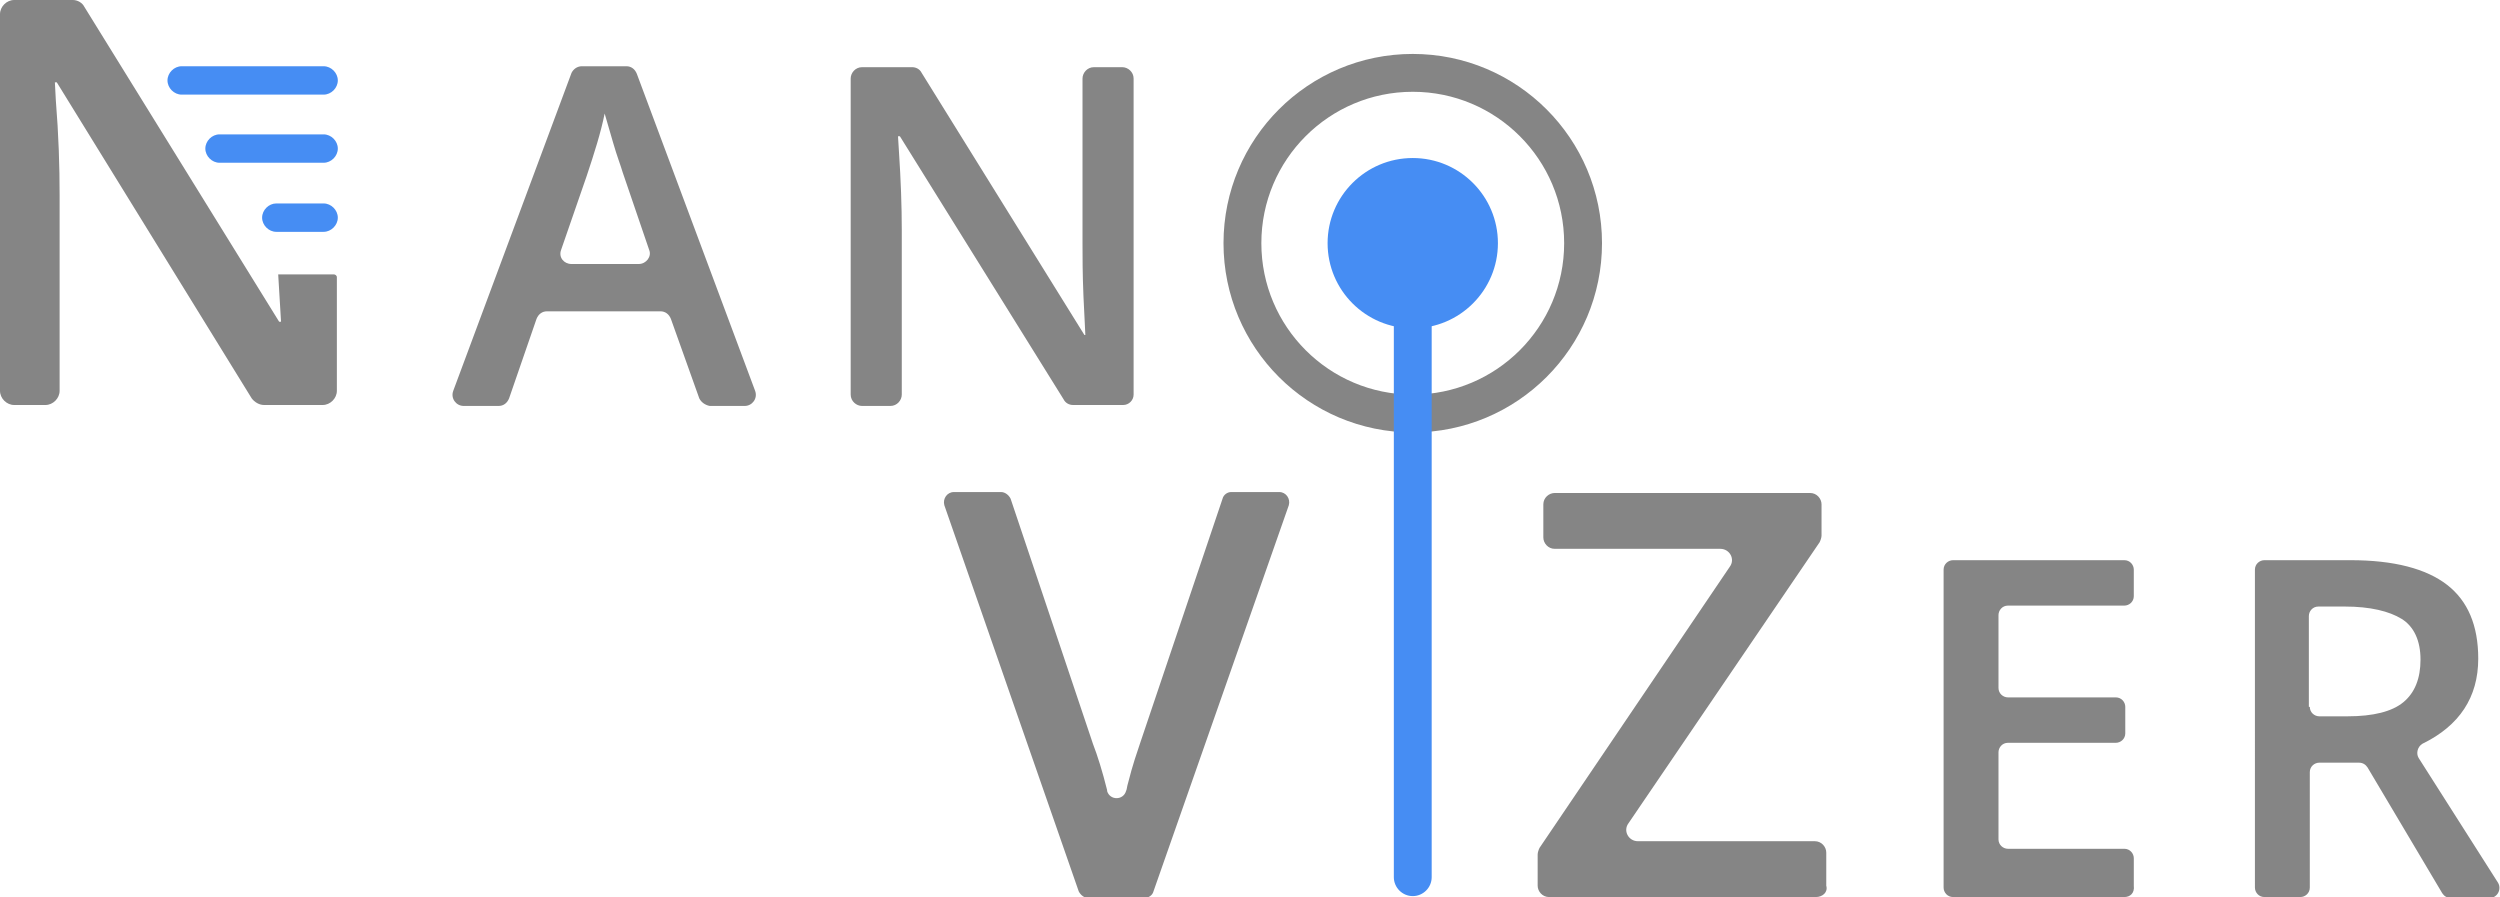 <?xml version="1.0" encoding="utf-8"?>
<!-- Generator: Adobe Illustrator 22.0.1, SVG Export Plug-In . SVG Version: 6.00 Build 0)  -->
<svg version="1.1" id="Calque_1" xmlns="http://www.w3.org/2000/svg" xmlns:xlink="http://www.w3.org/1999/xlink" x="0px" y="0px"
	 viewBox="0 0 264.2 94.8" style="enable-background:new 0 0 264.2 94.8;" xml:space="preserve">
<style type="text/css">
	.st0{fill:#858585;}
	.st1{fill:#468DF3;}
	.st2{fill:none;stroke:#858585;stroke-width:4;stroke-miterlimit:10;}
</style>
<path class="st0" d="M29.7,34h-0.2L8.9,0.7C8.7,0.3,8.2,0,7.7,0H1.5C0.7,0,0,0.7,0,1.5v39.8c0,0.8,0.7,1.5,1.5,1.5h3.3
	c0.8,0,1.5-0.7,1.5-1.5V20.6c0-3-0.1-6.3-0.4-10L5.8,8.7H6l20.6,33.4c0.3,0.4,0.8,0.7,1.3,0.7h6.2c0.8,0,1.5-0.7,1.5-1.5V29.3
	c0-0.2-0.2-0.3-0.3-0.3h-5.9"/>
<path class="st0" d="M73.9,42.1l-3-8.4c-0.2-0.5-0.6-0.8-1.1-0.8h-12c-0.5,0-0.9,0.3-1.1,0.8l-2.9,8.4c-0.2,0.5-0.6,0.8-1.1,0.8H49
	c-0.8,0-1.4-0.8-1.1-1.6L60.4,7.7C60.6,7.3,61,7,61.5,7h4.7c0.5,0,0.9,0.3,1.1,0.8l12.5,33.5c0.3,0.8-0.3,1.6-1.1,1.6H75
	C74.5,42.8,74.1,42.5,73.9,42.1z M67.5,27.9c0.8,0,1.4-0.8,1.1-1.5l-2.8-8.2c-0.2-0.7-0.6-1.7-1-3.1c-0.4-1.4-0.7-2.4-0.9-3.1
	c-0.4,2-1.1,4.2-1.9,6.6l-2.7,7.8c-0.3,0.8,0.3,1.5,1.1,1.5H67.5z"/>
<path class="st0" d="M118.7,42.8h-5.3c-0.4,0-0.8-0.2-1-0.6L95.1,14.4h-0.2l0.1,1.6c0.2,3,0.3,5.8,0.3,8.3v17.4
	c0,0.6-0.5,1.2-1.2,1.2h-3c-0.6,0-1.2-0.5-1.2-1.2V8.3c0-0.6,0.5-1.2,1.2-1.2h5.3c0.4,0,0.8,0.2,1,0.6l17.2,27.7h0.1
	c0-0.4-0.1-1.7-0.2-4.1c-0.1-2.4-0.1-4.2-0.1-5.5V8.3c0-0.6,0.5-1.2,1.2-1.2h3c0.6,0,1.2,0.5,1.2,1.2v33.4
	C119.8,42.3,119.3,42.8,118.7,42.8z"/>
<path class="st0" d="M130.1,52h5.1c0.7,0,1.2,0.7,1,1.4l-14.3,40.8c-0.1,0.4-0.5,0.7-1,0.7H115c-0.4,0-0.8-0.3-1-0.7L99.8,53.4
	c-0.2-0.7,0.3-1.4,1-1.4h5c0.4,0,0.8,0.3,1,0.7l8.7,25.9c0.5,1.3,1,2.9,1.5,4.9c0,0,0,0,0,0.1c0.3,1,1.7,1,2,0
	c0.1-0.2,0.1-0.5,0.2-0.8c0.5-2,1-3.4,1.3-4.3l8.7-25.8C129.3,52.3,129.7,52,130.1,52z"/>
<path class="st0" d="M191.9,94.8h-28.2c-0.7,0-1.2-0.6-1.2-1.2v-3.3c0-0.2,0.1-0.5,0.2-0.7l20.1-29.7c0.6-0.8,0-1.9-1-1.9h-17.5
	c-0.7,0-1.2-0.6-1.2-1.2v-3.5c0-0.7,0.6-1.2,1.2-1.2h27c0.7,0,1.2,0.6,1.2,1.2v3.3c0,0.2-0.1,0.5-0.2,0.7l-20.2,29.7
	c-0.6,0.8,0,1.9,1,1.9h18.7c0.7,0,1.2,0.6,1.2,1.2v3.5C193.2,94.3,192.6,94.8,191.9,94.8z"/>
<path class="st0" d="M224.5,94.8h-18.1c-0.6,0-1-0.5-1-1V60.2c0-0.6,0.5-1,1-1h18.1c0.6,0,1,0.5,1,1V63c0,0.6-0.5,1-1,1h-12.3
	c-0.6,0-1,0.5-1,1v7.7c0,0.6,0.5,1,1,1h11.4c0.6,0,1,0.5,1,1v2.8c0,0.6-0.5,1-1,1h-11.4c-0.6,0-1,0.5-1,1v9.2c0,0.6,0.5,1,1,1h12.3
	c0.6,0,1,0.5,1,1v2.9C225.6,94.4,225.1,94.8,224.5,94.8z"/>
<path class="st0" d="M244.1,81.6v12.2c0,0.6-0.5,1-1,1h-3.8c-0.6,0-1-0.5-1-1V60.2c0-0.6,0.5-1,1-1h9.1c4.6,0,8,0.9,10.2,2.6
	c2.2,1.7,3.3,4.3,3.3,7.8c0,4.1-2,7.1-5.9,9c-0.5,0.3-0.7,1-0.4,1.5l8.4,13.2c0.4,0.7-0.1,1.6-0.9,1.6H259c-0.4,0-0.7-0.2-0.9-0.5
	l-7.9-13.3c-0.2-0.3-0.5-0.5-0.9-0.5h-4.2C244.6,80.6,244.1,81,244.1,81.6z M244.1,74.7c0,0.6,0.5,1,1,1h3c2.7,0,4.7-0.5,5.9-1.5
	c1.2-1,1.8-2.5,1.8-4.5c0-2-0.7-3.5-2-4.3s-3.3-1.3-6-1.3h-2.8c-0.6,0-1,0.5-1,1V74.7z"/>
<circle class="st1" cx="149.3" cy="25.7" r="9"/>
<circle class="st2" cx="149.3" cy="25.7" r="18"/>
<path class="st1" d="M147.3,92.7v-66c0-1.1,0.9-2,2-2l0,0c1.1,0,2,0.9,2,2v66c0,1.1-0.9,2-2,2l0,0C148.2,94.7,147.3,93.8,147.3,92.7
	z"/>
<path class="st1" d="M23.2,14.2h11c0.8,0,1.5,0.7,1.5,1.5v0c0,0.8-0.7,1.5-1.5,1.5h-11c-0.8,0-1.5-0.7-1.5-1.5v0
	C21.7,14.9,22.4,14.2,23.2,14.2z"/>
<path class="st1" d="M19.2,7h15c0.8,0,1.5,0.7,1.5,1.5v0c0,0.8-0.7,1.5-1.5,1.5h-15c-0.8,0-1.5-0.7-1.5-1.5v0
	C17.7,7.7,18.4,7,19.2,7z"/>
<path class="st1" d="M29.2,21.5h5c0.8,0,1.5,0.7,1.5,1.5v0c0,0.8-0.7,1.5-1.5,1.5h-5c-0.8,0-1.5-0.7-1.5-1.5v0
	C27.7,22.2,28.4,21.5,29.2,21.5z"/>
</svg>
